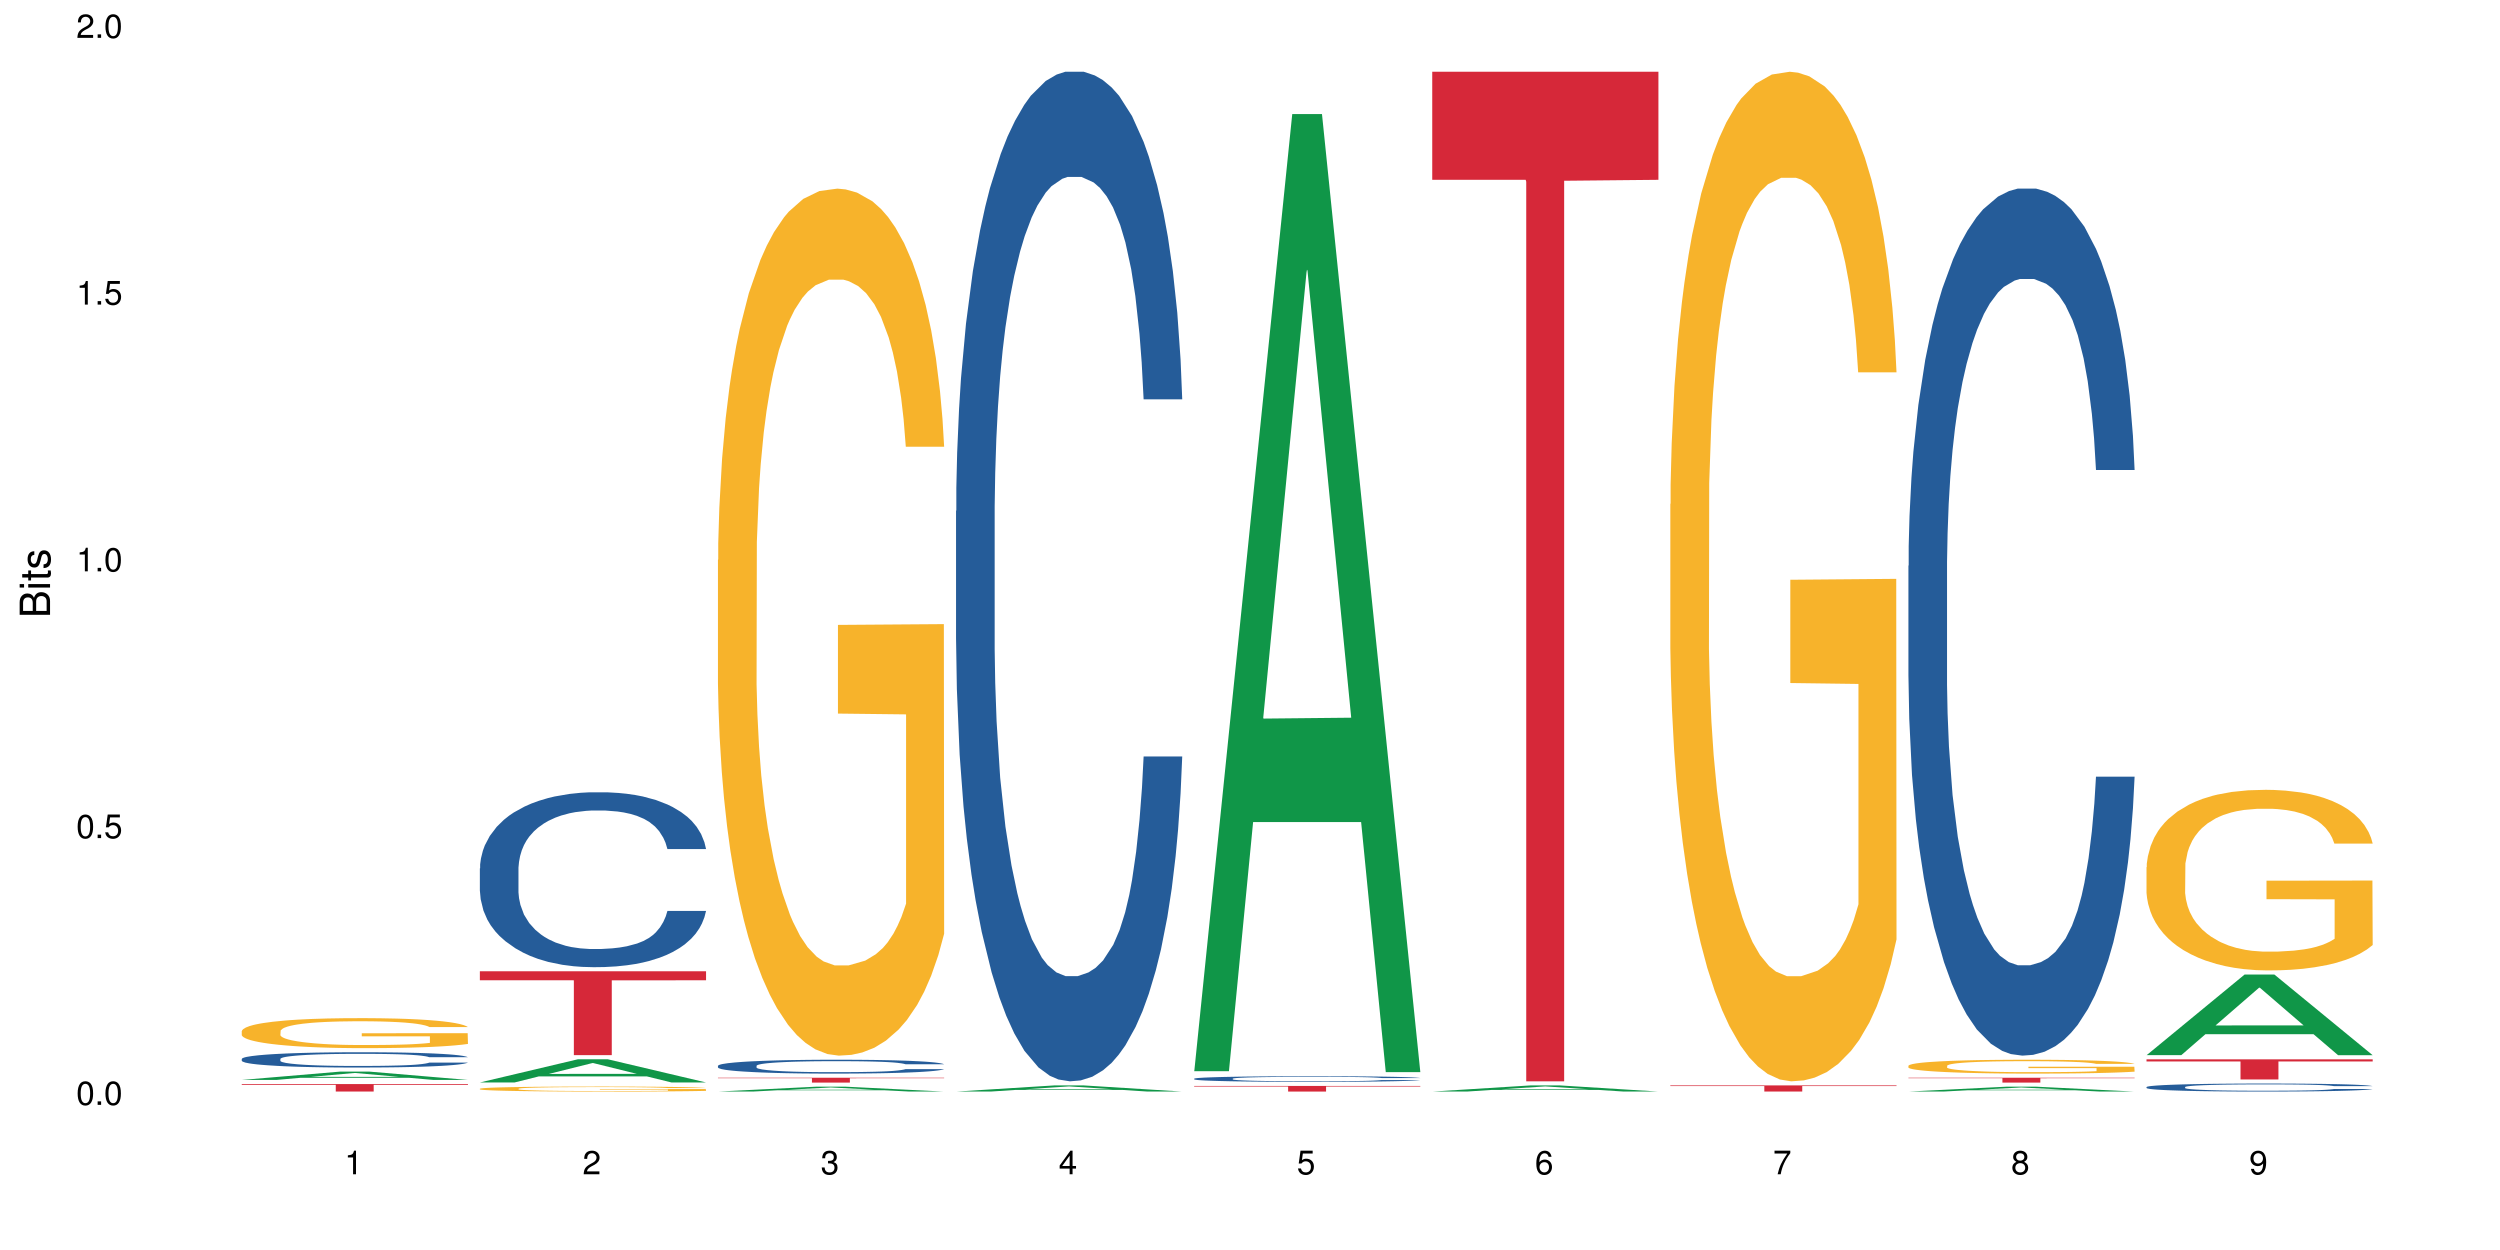 <?xml version="1.0" encoding="UTF-8"?>
<svg xmlns="http://www.w3.org/2000/svg" xmlns:xlink="http://www.w3.org/1999/xlink" width="720pt" height="360pt" viewBox="0 0 720 360" version="1.1">
<defs>
<g>
<symbol overflow="visible" id="glyph0-0">
<path style="stroke:none;" d=""/>
</symbol>
<symbol overflow="visible" id="glyph0-1">
<path style="stroke:none;" d="M 2.641 -6.797 C 2 -6.797 1.422 -6.531 1.078 -6.047 C 0.641 -5.453 0.406 -4.547 0.406 -3.297 C 0.406 -1 1.188 0.219 2.641 0.219 C 4.078 0.219 4.859 -1 4.859 -3.234 C 4.859 -4.562 4.656 -5.438 4.203 -6.047 C 3.844 -6.531 3.281 -6.797 2.641 -6.797 Z M 2.641 -6.047 C 3.547 -6.047 4 -5.125 4 -3.312 C 4 -1.375 3.562 -0.484 2.625 -0.484 C 1.734 -0.484 1.281 -1.422 1.281 -3.281 C 1.281 -5.141 1.734 -6.047 2.641 -6.047 Z M 2.641 -6.047 "/>
</symbol>
<symbol overflow="visible" id="glyph0-2">
<path style="stroke:none;" d="M 1.828 -1 L 0.828 -1 L 0.828 0 L 1.828 0 Z M 1.828 -1 "/>
</symbol>
<symbol overflow="visible" id="glyph0-3">
<path style="stroke:none;" d="M 4.562 -6.797 L 1.062 -6.797 L 0.547 -3.094 L 1.328 -3.094 C 1.719 -3.562 2.047 -3.734 2.578 -3.734 C 3.484 -3.734 4.062 -3.109 4.062 -2.094 C 4.062 -1.125 3.484 -0.531 2.578 -0.531 C 1.828 -0.531 1.375 -0.906 1.188 -1.672 L 0.328 -1.672 C 0.453 -1.109 0.547 -0.844 0.75 -0.594 C 1.125 -0.078 1.828 0.219 2.594 0.219 C 3.969 0.219 4.922 -0.781 4.922 -2.219 C 4.922 -3.562 4.031 -4.484 2.719 -4.484 C 2.25 -4.484 1.859 -4.359 1.469 -4.062 L 1.734 -5.969 L 4.562 -5.969 Z M 4.562 -6.797 "/>
</symbol>
<symbol overflow="visible" id="glyph0-4">
<path style="stroke:none;" d="M 2.484 -4.844 L 2.484 0 L 3.328 0 L 3.328 -6.797 L 2.766 -6.797 C 2.469 -5.75 2.281 -5.609 0.984 -5.453 L 0.984 -4.844 Z M 2.484 -4.844 "/>
</symbol>
<symbol overflow="visible" id="glyph0-5">
<path style="stroke:none;" d="M 4.859 -0.828 L 1.281 -0.828 C 1.359 -1.391 1.672 -1.75 2.5 -2.234 L 3.469 -2.75 C 4.406 -3.266 4.906 -3.969 4.906 -4.812 C 4.906 -5.375 4.672 -5.906 4.266 -6.266 C 3.859 -6.625 3.375 -6.797 2.719 -6.797 C 1.859 -6.797 1.219 -6.5 0.844 -5.922 C 0.609 -5.562 0.5 -5.125 0.484 -4.438 L 1.328 -4.438 C 1.359 -4.906 1.406 -5.188 1.531 -5.406 C 1.75 -5.812 2.188 -6.062 2.703 -6.062 C 3.469 -6.062 4.031 -5.516 4.031 -4.781 C 4.031 -4.25 3.719 -3.797 3.125 -3.438 L 2.234 -2.938 C 0.812 -2.141 0.406 -1.5 0.328 0 L 4.859 0 Z M 4.859 -0.828 "/>
</symbol>
<symbol overflow="visible" id="glyph0-6">
<path style="stroke:none;" d="M 2.125 -3.125 L 2.578 -3.125 C 3.516 -3.125 3.984 -2.703 3.984 -1.891 C 3.984 -1.031 3.469 -0.531 2.578 -0.531 C 1.656 -0.531 1.203 -0.984 1.156 -1.969 L 0.312 -1.969 C 0.344 -1.422 0.438 -1.078 0.609 -0.766 C 0.953 -0.109 1.625 0.219 2.547 0.219 C 3.953 0.219 4.859 -0.609 4.859 -1.906 C 4.859 -2.766 4.516 -3.25 3.703 -3.516 C 4.344 -3.766 4.656 -4.25 4.656 -4.938 C 4.656 -6.109 3.875 -6.797 2.578 -6.797 C 1.203 -6.797 0.484 -6.047 0.453 -4.609 L 1.297 -4.609 C 1.312 -5.016 1.344 -5.25 1.453 -5.453 C 1.641 -5.828 2.062 -6.062 2.594 -6.062 C 3.344 -6.062 3.797 -5.625 3.797 -4.906 C 3.797 -4.422 3.609 -4.141 3.25 -3.984 C 3.016 -3.891 2.719 -3.844 2.125 -3.844 Z M 2.125 -3.125 "/>
</symbol>
<symbol overflow="visible" id="glyph0-7">
<path style="stroke:none;" d="M 3.141 -1.625 L 3.141 0 L 3.984 0 L 3.984 -1.625 L 4.984 -1.625 L 4.984 -2.391 L 3.984 -2.391 L 3.984 -6.797 L 3.359 -6.797 L 0.266 -2.516 L 0.266 -1.625 Z M 3.141 -2.391 L 1 -2.391 L 3.141 -5.359 Z M 3.141 -2.391 "/>
</symbol>
<symbol overflow="visible" id="glyph0-8">
<path style="stroke:none;" d="M 4.781 -5.031 C 4.609 -6.141 3.891 -6.797 2.844 -6.797 C 2.094 -6.797 1.422 -6.438 1.031 -5.828 C 0.609 -5.172 0.406 -4.344 0.406 -3.094 C 0.406 -1.953 0.578 -1.234 0.984 -0.625 C 1.359 -0.078 1.953 0.219 2.703 0.219 C 3.984 0.219 4.922 -0.734 4.922 -2.078 C 4.922 -3.344 4.062 -4.234 2.844 -4.234 C 2.172 -4.234 1.641 -3.969 1.281 -3.469 C 1.281 -5.125 1.828 -6.047 2.797 -6.047 C 3.391 -6.047 3.797 -5.672 3.938 -5.031 Z M 2.734 -3.484 C 3.547 -3.484 4.062 -2.922 4.062 -2 C 4.062 -1.156 3.484 -0.531 2.703 -0.531 C 1.922 -0.531 1.328 -1.188 1.328 -2.047 C 1.328 -2.891 1.906 -3.484 2.734 -3.484 Z M 2.734 -3.484 "/>
</symbol>
<symbol overflow="visible" id="glyph0-9">
<path style="stroke:none;" d="M 4.984 -6.797 L 0.438 -6.797 L 0.438 -5.969 L 4.109 -5.969 C 2.5 -3.656 1.828 -2.234 1.328 0 L 2.219 0 C 2.594 -2.172 3.453 -4.047 4.984 -6.094 Z M 4.984 -6.797 "/>
</symbol>
<symbol overflow="visible" id="glyph0-10">
<path style="stroke:none;" d="M 3.75 -3.578 C 4.453 -4 4.688 -4.344 4.688 -4.984 C 4.688 -6.047 3.844 -6.797 2.641 -6.797 C 1.438 -6.797 0.594 -6.047 0.594 -4.984 C 0.594 -4.359 0.828 -4.016 1.516 -3.578 C 0.734 -3.203 0.359 -2.641 0.359 -1.891 C 0.359 -0.641 1.297 0.219 2.641 0.219 C 3.984 0.219 4.922 -0.641 4.922 -1.875 C 4.922 -2.641 4.531 -3.203 3.75 -3.578 Z M 2.641 -6.047 C 3.359 -6.047 3.812 -5.625 3.812 -4.969 C 3.812 -4.344 3.344 -3.922 2.641 -3.922 C 1.922 -3.922 1.453 -4.344 1.453 -4.984 C 1.453 -5.625 1.922 -6.047 2.641 -6.047 Z M 2.641 -3.203 C 3.484 -3.203 4.062 -2.672 4.062 -1.875 C 4.062 -1.062 3.484 -0.531 2.625 -0.531 C 1.797 -0.531 1.219 -1.078 1.219 -1.875 C 1.219 -2.672 1.797 -3.203 2.641 -3.203 Z M 2.641 -3.203 "/>
</symbol>
<symbol overflow="visible" id="glyph0-11">
<path style="stroke:none;" d="M 0.516 -1.547 C 0.672 -0.438 1.406 0.219 2.438 0.219 C 3.188 0.219 3.859 -0.141 4.266 -0.75 C 4.688 -1.406 4.891 -2.25 4.891 -3.484 C 4.891 -4.625 4.703 -5.359 4.312 -5.953 C 3.938 -6.5 3.344 -6.797 2.594 -6.797 C 1.297 -6.797 0.359 -5.844 0.359 -4.516 C 0.359 -3.25 1.234 -2.344 2.453 -2.344 C 3.094 -2.344 3.562 -2.578 4.016 -3.109 C 4 -1.453 3.469 -0.531 2.5 -0.531 C 1.906 -0.531 1.484 -0.906 1.359 -1.547 Z M 2.578 -6.062 C 3.375 -6.062 3.969 -5.406 3.969 -4.531 C 3.969 -3.688 3.375 -3.094 2.547 -3.094 C 1.734 -3.094 1.234 -3.672 1.234 -4.578 C 1.234 -5.438 1.797 -6.062 2.578 -6.062 Z M 2.578 -6.062 "/>
</symbol>
<symbol overflow="visible" id="glyph1-0">
<path style="stroke:none;" d=""/>
</symbol>
<symbol overflow="visible" id="glyph1-1">
<path style="stroke:none;" d="M 0 -0.953 L 0 -4.891 C 0 -5.719 -0.234 -6.344 -0.734 -6.797 C -1.188 -7.234 -1.812 -7.469 -2.5 -7.469 C -3.547 -7.469 -4.188 -7 -4.625 -5.875 C -4.984 -6.672 -5.641 -7.094 -6.531 -7.094 C -7.156 -7.094 -7.734 -6.859 -8.141 -6.391 C -8.562 -5.938 -8.75 -5.344 -8.75 -4.5 L -8.75 -0.953 Z M -4.984 -2.062 L -7.766 -2.062 L -7.766 -4.219 C -7.766 -4.844 -7.688 -5.203 -7.453 -5.5 C -7.219 -5.812 -6.859 -5.969 -6.375 -5.969 C -5.906 -5.969 -5.531 -5.812 -5.297 -5.5 C -5.062 -5.203 -4.984 -4.844 -4.984 -4.219 Z M -0.984 -2.062 L -4 -2.062 L -4 -4.781 C -4 -5.328 -3.859 -5.688 -3.578 -5.953 C -3.297 -6.219 -2.922 -6.359 -2.484 -6.359 C -2.062 -6.359 -1.688 -6.219 -1.406 -5.953 C -1.109 -5.688 -0.984 -5.328 -0.984 -4.781 Z M -0.984 -2.062 "/>
</symbol>
<symbol overflow="visible" id="glyph1-2">
<path style="stroke:none;" d="M -6.281 -1.797 L -6.281 -0.797 L 0 -0.797 L 0 -1.797 Z M -8.75 -1.797 L -8.75 -0.797 L -7.484 -0.797 L -7.484 -1.797 Z M -8.75 -1.797 "/>
</symbol>
<symbol overflow="visible" id="glyph1-3">
<path style="stroke:none;" d="M -6.281 -3.047 L -6.281 -2.016 L -8.016 -2.016 L -8.016 -1.016 L -6.281 -1.016 L -6.281 -0.172 L -5.469 -0.172 L -5.469 -1.016 L -0.719 -1.016 C -0.078 -1.016 0.281 -1.453 0.281 -2.234 C 0.281 -2.469 0.25 -2.719 0.188 -3.047 L -0.641 -3.047 C -0.609 -2.922 -0.594 -2.766 -0.594 -2.562 C -0.594 -2.141 -0.719 -2.016 -1.156 -2.016 L -5.469 -2.016 L -5.469 -3.047 Z M -6.281 -3.047 "/>
</symbol>
<symbol overflow="visible" id="glyph1-4">
<path style="stroke:none;" d="M -4.531 -5.25 C -5.766 -5.25 -6.469 -4.422 -6.469 -2.969 C -6.469 -1.516 -5.719 -0.562 -4.547 -0.562 C -3.562 -0.562 -3.094 -1.062 -2.734 -2.562 L -2.516 -3.484 C -2.344 -4.188 -2.094 -4.469 -1.625 -4.469 C -1.047 -4.469 -0.641 -3.875 -0.641 -3 C -0.641 -2.453 -0.797 -2 -1.062 -1.75 C -1.25 -1.594 -1.422 -1.531 -1.875 -1.469 L -1.875 -0.406 C -0.422 -0.453 0.281 -1.266 0.281 -2.922 C 0.281 -4.5 -0.5 -5.516 -1.719 -5.516 C -2.656 -5.516 -3.172 -4.984 -3.469 -3.734 L -3.703 -2.766 C -3.891 -1.953 -4.156 -1.609 -4.594 -1.609 C -5.172 -1.609 -5.547 -2.125 -5.547 -2.938 C -5.547 -3.75 -5.203 -4.172 -4.531 -4.203 Z M -4.531 -5.25 "/>
</symbol>
</g>
</defs>
<g id="surface79742">
<rect x="0" y="0" width="720" height="360" style="fill:rgb(100%,100%,100%);fill-opacity:1;stroke:none;"/>
<path style=" stroke:none;fill-rule:nonzero;fill:rgb(6.275%,58.824%,28.235%);fill-opacity:1;" d="M 69.629 311.02 L 69.699 311.016 L 97.887 308.629 L 106.445 308.629 L 134.773 311.023 L 124.82 311.023 L 117.719 310.398 L 86.609 310.398 L 79.652 311.02 L 69.629 311.02 L 89.602 310.141 L 114.867 310.137 L 102.27 309.02 L 102.129 309.02 L 101.992 309.023 L 89.535 310.137 L 89.602 310.141 Z M 69.629 311.02 "/>
<path style=" stroke:none;fill-rule:nonzero;fill:rgb(14.51%,36.078%,60%);fill-opacity:1;" d="M 69.629 304.965 L 69.707 304.961 L 69.707 304.863 L 69.945 304.711 L 70.504 304.516 L 71.059 304.383 L 72.488 304.148 L 74.477 303.918 L 76.539 303.742 L 78.051 303.637 L 79.402 303.555 L 82.5 303.406 L 84.484 303.332 L 86.629 303.262 L 89.25 303.195 L 91.156 303.152 L 95.449 303.09 L 98.625 303.062 L 101.09 303.047 L 106.41 303.047 L 109.59 303.066 L 111.891 303.086 L 114.434 303.117 L 116.578 303.152 L 120.312 303.242 L 123.648 303.355 L 125.16 303.418 L 127.543 303.543 L 129.371 303.664 L 130.641 303.77 L 132.07 303.918 L 133.34 304.098 L 134.293 304.305 L 134.773 304.477 L 123.648 304.477 L 123.094 304.316 L 122.457 304.191 L 121.266 304.027 L 120.074 303.91 L 118.406 303.793 L 116.898 303.715 L 114.832 303.641 L 113.004 303.594 L 111.098 303.555 L 109.27 303.531 L 105.773 303.508 L 101.723 303.508 L 100.215 303.516 L 97.117 303.547 L 95.449 303.574 L 93.066 303.633 L 91.395 303.684 L 89.41 303.766 L 88.059 303.832 L 86.391 303.938 L 85.199 304.031 L 83.848 304.164 L 83.055 304.266 L 82.34 304.375 L 81.703 304.508 L 81.227 304.648 L 80.91 304.801 L 80.75 304.945 L 80.75 305.566 L 80.91 305.711 L 81.309 305.883 L 82.34 306.125 L 83.848 306.34 L 85.598 306.508 L 87.266 306.629 L 88.219 306.688 L 89.488 306.75 L 91.477 306.832 L 94.336 306.91 L 96.004 306.941 L 98.547 306.977 L 101.168 306.992 L 104.664 306.992 L 107.762 306.977 L 109.828 306.957 L 111.973 306.922 L 114.91 306.855 L 116.738 306.789 L 118.328 306.715 L 119.52 306.637 L 120.312 306.574 L 121.504 306.449 L 122.457 306.312 L 123.172 306.172 L 123.648 306.035 L 134.773 306.035 L 134.293 306.195 L 133.578 306.352 L 132.863 306.469 L 131.754 306.609 L 130.48 306.734 L 128.656 306.875 L 127.145 306.969 L 125.16 307.066 L 123.332 307.145 L 121.348 307.211 L 118.406 307.293 L 116.5 307.332 L 114.434 307.371 L 111.973 307.402 L 108.875 307.43 L 105.535 307.445 L 102.438 307.449 L 99.102 307.441 L 96.641 307.426 L 93.383 307.391 L 89.332 307.316 L 86.391 307.242 L 84.086 307.164 L 82.102 307.086 L 79.879 306.977 L 77.016 306.797 L 75.27 306.66 L 74.078 306.551 L 72.727 306.391 L 71.773 306.25 L 70.66 306.027 L 69.867 305.742 L 69.629 305.52 Z M 69.629 304.965 "/>
<path style=" stroke:none;fill-rule:nonzero;fill:rgb(96.863%,70.196%,16.863%);fill-opacity:1;" d="M 69.629 296.93 L 69.707 296.922 L 69.707 296.762 L 70.027 296.406 L 70.82 295.918 L 71.855 295.516 L 72.965 295.199 L 73.68 295.035 L 74.871 294.797 L 75.906 294.625 L 78.527 294.27 L 81.863 293.938 L 83.691 293.793 L 85.758 293.66 L 88.695 293.512 L 90.047 293.453 L 94.176 293.328 L 98.863 293.25 L 104.027 293.227 L 106.41 293.234 L 109.668 293.266 L 114.117 293.352 L 116.66 293.43 L 118.645 293.512 L 120.711 293.613 L 123.254 293.77 L 125.637 293.961 L 127.543 294.148 L 129.449 294.387 L 131.039 294.641 L 132.387 294.914 L 133.578 295.246 L 134.293 295.523 L 134.773 295.801 L 123.73 295.801 L 123.094 295.523 L 122.379 295.309 L 121.188 295.051 L 119.996 294.859 L 118.805 294.711 L 116.578 294.504 L 114.672 294.379 L 112.289 294.27 L 109.984 294.195 L 107.363 294.148 L 105.773 294.133 L 101.566 294.133 L 97.75 294.188 L 95.527 294.254 L 93.938 294.316 L 91.715 294.434 L 90.363 294.527 L 89.57 294.59 L 87.188 294.836 L 85.598 295.059 L 84.723 295.207 L 83.609 295.445 L 82.816 295.656 L 81.941 295.973 L 81.465 296.211 L 80.832 296.746 L 80.75 298.168 L 80.988 298.469 L 81.465 298.789 L 82.102 299.074 L 83.055 299.375 L 84.008 299.605 L 85.676 299.91 L 87.105 300.117 L 88.219 300.25 L 90.363 300.465 L 91.238 300.535 L 93.305 300.676 L 95.449 300.789 L 98.07 300.883 L 100.055 300.93 L 103.234 300.969 L 107.285 300.969 L 112.051 300.922 L 115.07 300.859 L 117.137 300.797 L 118.484 300.742 L 120.152 300.652 L 121.348 300.574 L 122.457 300.488 L 123.809 300.355 L 123.809 298.469 L 104.188 298.461 L 104.188 297.574 L 134.691 297.566 L 134.773 300.652 L 133.102 300.867 L 131.039 301.07 L 129.051 301.23 L 126.984 301.363 L 124.047 301.516 L 121.664 301.609 L 118.008 301.719 L 114.672 301.789 L 111.176 301.836 L 108.078 301.859 L 104.426 301.871 L 101.168 301.852 L 97.672 301.805 L 94.891 301.742 L 92.352 301.664 L 89.809 301.562 L 86.629 301.395 L 84.562 301.262 L 82.418 301.094 L 80.273 300.898 L 78.367 300.684 L 77.098 300.52 L 75.824 300.328 L 74.477 300.094 L 73.203 299.824 L 72.25 299.582 L 71.379 299.305 L 70.742 299.043 L 70.105 298.688 L 69.789 298.402 L 69.629 298.16 Z M 69.629 296.93 "/>
<path style=" stroke:none;fill-rule:nonzero;fill:rgb(83.922%,15.686%,22.353%);fill-opacity:1;" d="M 69.629 312.203 L 134.773 312.203 L 134.773 312.434 L 107.621 312.438 L 107.621 314.371 L 96.699 314.371 L 96.699 312.438 L 96.543 312.434 L 69.629 312.434 Z M 69.629 312.203 "/>
<path style=" stroke:none;fill-rule:nonzero;fill:rgb(6.275%,58.824%,28.235%);fill-opacity:1;" d="M 138.199 311.742 L 138.27 311.738 L 166.457 305.066 L 175.016 305.066 L 203.344 311.75 L 193.391 311.75 L 186.293 310.004 L 155.18 310.004 L 148.223 311.742 L 138.199 311.742 L 158.176 309.285 L 183.438 309.277 L 170.84 306.16 L 170.703 306.152 L 170.562 306.172 L 158.105 309.277 L 158.176 309.285 Z M 138.199 311.742 "/>
<path style=" stroke:none;fill-rule:nonzero;fill:rgb(14.51%,36.078%,60%);fill-opacity:1;" d="M 138.199 250.102 L 138.281 250.059 L 138.281 248.953 L 138.52 247.203 L 139.074 244.992 L 139.629 243.473 L 141.059 240.758 L 143.047 238.133 L 145.113 236.109 L 146.621 234.91 L 147.973 233.992 L 151.07 232.289 L 153.055 231.414 L 155.199 230.629 L 157.82 229.848 L 159.73 229.387 L 164.02 228.652 L 167.195 228.328 L 169.66 228.191 L 174.98 228.191 L 178.16 228.375 L 180.465 228.605 L 183.004 228.973 L 185.148 229.387 L 188.883 230.398 L 192.219 231.688 L 193.73 232.426 L 196.113 233.852 L 197.941 235.234 L 199.211 236.43 L 200.641 238.133 L 201.914 240.207 L 202.867 242.555 L 203.344 244.531 L 192.219 244.531 L 191.664 242.691 L 191.027 241.266 L 189.836 239.379 L 188.645 238.043 L 186.977 236.707 L 185.469 235.832 L 183.402 234.957 L 181.574 234.406 L 179.668 233.992 L 177.84 233.715 L 174.348 233.438 L 170.293 233.438 L 168.785 233.531 L 165.688 233.898 L 164.02 234.223 L 161.637 234.867 L 159.969 235.465 L 157.98 236.387 L 156.629 237.168 L 154.961 238.363 L 153.77 239.422 L 152.422 240.941 L 151.625 242.094 L 150.91 243.383 L 150.273 244.902 L 149.797 246.512 L 149.48 248.215 L 149.32 249.875 L 149.32 257.008 L 149.48 258.664 L 149.879 260.598 L 150.91 263.406 L 152.422 265.848 L 154.168 267.781 L 155.836 269.16 L 156.789 269.805 L 158.059 270.543 L 160.047 271.465 L 162.906 272.383 L 164.574 272.754 L 167.117 273.121 L 169.738 273.305 L 173.234 273.305 L 176.332 273.121 L 178.398 272.891 L 180.543 272.523 L 183.48 271.738 L 185.309 271.004 L 186.898 270.129 L 188.09 269.254 L 188.883 268.516 L 190.074 267.09 L 191.027 265.523 L 191.742 263.914 L 192.219 262.348 L 203.344 262.348 L 202.867 264.191 L 202.152 265.984 L 201.438 267.32 L 200.324 268.934 L 199.051 270.359 L 197.227 271.969 L 195.715 273.027 L 193.73 274.18 L 191.902 275.055 L 189.918 275.836 L 186.977 276.758 L 185.07 277.219 L 183.004 277.633 L 180.543 278 L 177.445 278.324 L 174.109 278.508 L 171.008 278.555 L 167.672 278.461 L 165.211 278.277 L 161.953 277.863 L 157.902 277.035 L 154.961 276.16 L 152.66 275.285 L 150.672 274.363 L 148.449 273.121 L 145.59 271.094 L 143.84 269.531 L 142.648 268.242 L 141.297 266.445 L 140.344 264.836 L 139.234 262.258 L 138.438 258.988 L 138.199 256.457 Z M 138.199 250.102 "/>
<path style=" stroke:none;fill-rule:nonzero;fill:rgb(96.863%,70.196%,16.863%);fill-opacity:1;" d="M 138.199 313.547 L 138.281 313.547 L 138.281 313.52 L 138.598 313.461 L 139.391 313.379 L 140.426 313.312 L 141.535 313.258 L 142.25 313.23 L 143.441 313.191 L 144.477 313.164 L 147.098 313.102 L 150.434 313.047 L 152.262 313.023 L 154.328 313 L 157.266 312.977 L 158.617 312.969 L 162.746 312.945 L 167.434 312.934 L 172.598 312.93 L 174.98 312.93 L 178.238 312.938 L 182.688 312.949 L 185.23 312.965 L 187.215 312.977 L 189.281 312.992 L 191.824 313.02 L 194.207 313.051 L 196.113 313.082 L 198.02 313.121 L 199.609 313.164 L 200.957 313.211 L 202.152 313.266 L 202.867 313.312 L 203.344 313.359 L 192.301 313.359 L 191.664 313.312 L 190.949 313.277 L 189.758 313.234 L 188.566 313.203 L 187.375 313.176 L 185.148 313.145 L 183.242 313.121 L 180.859 313.102 L 178.555 313.09 L 175.934 313.082 L 170.137 313.082 L 166.324 313.09 L 164.098 313.102 L 162.508 313.109 L 160.285 313.129 L 158.934 313.148 L 158.141 313.156 L 155.758 313.199 L 154.168 313.234 L 153.293 313.262 L 152.184 313.301 L 151.387 313.336 L 150.512 313.387 L 150.035 313.426 L 149.402 313.516 L 149.32 313.754 L 149.559 313.805 L 150.035 313.855 L 150.672 313.906 L 151.625 313.953 L 152.578 313.992 L 154.246 314.043 L 155.676 314.078 L 156.789 314.102 L 158.934 314.137 L 159.809 314.148 L 161.875 314.172 L 164.02 314.191 L 166.641 314.207 L 168.625 314.215 L 171.805 314.219 L 175.855 314.219 L 180.621 314.211 L 183.641 314.203 L 185.707 314.191 L 187.059 314.184 L 188.727 314.168 L 189.918 314.156 L 191.027 314.141 L 192.379 314.117 L 192.379 313.805 L 172.758 313.801 L 172.758 313.656 L 203.262 313.652 L 203.344 314.168 L 201.676 314.203 L 199.609 314.238 L 197.621 314.266 L 195.559 314.285 L 192.617 314.312 L 190.234 314.328 L 186.578 314.344 L 183.242 314.359 L 179.746 314.367 L 176.648 314.371 L 172.996 314.371 L 169.738 314.367 L 166.242 314.359 L 163.461 314.348 L 160.922 314.336 L 158.379 314.32 L 155.199 314.293 L 153.137 314.27 L 150.988 314.242 L 148.844 314.207 L 146.938 314.172 L 145.668 314.145 L 144.398 314.113 L 143.047 314.074 L 141.773 314.031 L 140.82 313.988 L 139.949 313.941 L 139.312 313.898 L 138.676 313.84 L 138.359 313.793 L 138.199 313.754 Z M 138.199 313.547 "/>
<path style=" stroke:none;fill-rule:nonzero;fill:rgb(83.922%,15.686%,22.353%);fill-opacity:1;" d="M 138.199 279.734 L 203.344 279.734 L 203.344 282.32 L 176.191 282.34 L 176.191 303.887 L 165.27 303.887 L 165.27 282.363 L 165.113 282.32 L 138.199 282.32 Z M 138.199 279.734 "/>
<path style=" stroke:none;fill-rule:nonzero;fill:rgb(6.275%,58.824%,28.235%);fill-opacity:1;" d="M 206.77 314.371 L 206.84 314.367 L 235.027 312.965 L 243.586 312.965 L 271.914 314.371 L 261.961 314.371 L 254.863 314.004 L 223.754 314.004 L 216.793 314.371 L 206.77 314.371 L 226.746 313.852 L 252.008 313.852 L 239.41 313.195 L 239.273 313.191 L 239.133 313.195 L 226.676 313.852 L 226.746 313.852 Z M 206.77 314.371 "/>
<path style=" stroke:none;fill-rule:nonzero;fill:rgb(14.51%,36.078%,60%);fill-opacity:1;" d="M 206.77 306.941 L 206.852 306.938 L 206.852 306.852 L 207.09 306.711 L 207.645 306.535 L 208.199 306.418 L 209.629 306.199 L 211.617 305.992 L 213.684 305.832 L 215.191 305.738 L 216.543 305.664 L 219.641 305.531 L 221.625 305.461 L 223.77 305.398 L 226.395 305.336 L 228.301 305.301 L 232.59 305.242 L 235.766 305.215 L 238.23 305.203 L 243.551 305.203 L 246.73 305.219 L 249.035 305.238 L 251.574 305.266 L 253.723 305.301 L 257.453 305.379 L 260.793 305.48 L 262.301 305.539 L 264.684 305.652 L 266.512 305.762 L 267.781 305.859 L 269.211 305.992 L 270.484 306.156 L 271.438 306.344 L 271.914 306.5 L 260.793 306.5 L 260.234 306.355 L 259.598 306.242 L 258.406 306.09 L 257.215 305.984 L 255.547 305.879 L 254.039 305.812 L 251.973 305.742 L 250.145 305.699 L 248.238 305.664 L 246.414 305.645 L 242.918 305.621 L 238.863 305.621 L 237.355 305.629 L 234.258 305.656 L 232.59 305.684 L 230.207 305.734 L 228.539 305.781 L 226.551 305.855 L 225.203 305.918 L 223.531 306.012 L 222.34 306.094 L 220.992 306.215 L 220.195 306.309 L 219.48 306.41 L 218.848 306.531 L 218.371 306.656 L 218.051 306.793 L 217.891 306.926 L 217.891 307.488 L 218.051 307.621 L 218.449 307.773 L 219.48 307.996 L 220.992 308.191 L 222.738 308.344 L 224.406 308.453 L 225.359 308.504 L 226.633 308.562 L 228.617 308.637 L 231.477 308.707 L 233.145 308.738 L 235.688 308.766 L 238.309 308.781 L 241.805 308.781 L 244.902 308.766 L 246.969 308.75 L 249.113 308.719 L 252.051 308.656 L 253.879 308.598 L 255.469 308.531 L 256.66 308.461 L 257.453 308.402 L 258.645 308.289 L 259.598 308.164 L 260.312 308.039 L 260.793 307.914 L 271.914 307.914 L 271.438 308.059 L 270.723 308.203 L 270.008 308.309 L 268.895 308.434 L 267.621 308.547 L 265.797 308.676 L 264.285 308.762 L 262.301 308.852 L 260.473 308.922 L 258.488 308.984 L 255.547 309.055 L 253.641 309.094 L 251.574 309.125 L 249.113 309.152 L 246.016 309.18 L 242.68 309.195 L 239.582 309.199 L 236.242 309.191 L 233.781 309.176 L 230.523 309.145 L 226.473 309.078 L 223.531 309.008 L 221.23 308.938 L 219.242 308.867 L 217.02 308.766 L 214.16 308.605 L 212.41 308.484 L 211.219 308.379 L 209.867 308.238 L 208.914 308.109 L 207.805 307.906 L 207.008 307.648 L 206.77 307.445 Z M 206.77 306.941 "/>
<path style=" stroke:none;fill-rule:nonzero;fill:rgb(96.863%,70.196%,16.863%);fill-opacity:1;" d="M 206.77 161.273 L 206.852 161.047 L 206.852 156.484 L 207.168 146.223 L 207.961 132.086 L 208.996 120.457 L 210.105 111.336 L 210.82 106.547 L 212.016 99.703 L 213.047 94.688 L 215.668 84.426 L 219.004 74.848 L 220.832 70.746 L 222.898 66.867 L 225.836 62.535 L 227.188 60.938 L 231.316 57.289 L 236.004 55.012 L 241.168 54.324 L 243.551 54.555 L 246.809 55.465 L 251.258 57.973 L 253.801 60.254 L 255.785 62.535 L 257.852 65.5 L 260.395 70.059 L 262.777 75.531 L 264.684 81.008 L 266.59 87.848 L 268.18 95.145 L 269.531 103.125 L 270.723 112.703 L 271.438 120.684 L 271.914 128.664 L 260.871 128.664 L 260.234 120.684 L 259.52 114.527 L 258.328 107.004 L 257.137 101.527 L 255.945 97.195 L 253.723 91.266 L 251.812 87.617 L 249.43 84.426 L 247.129 82.375 L 244.504 81.008 L 242.918 80.551 L 238.707 80.551 L 234.895 82.145 L 232.668 83.969 L 231.078 85.793 L 228.855 89.215 L 227.504 91.953 L 226.711 93.777 L 224.328 100.844 L 222.738 107.23 L 221.863 111.562 L 220.754 118.402 L 219.957 124.562 L 219.086 133.684 L 218.609 140.523 L 217.973 156.031 L 217.891 197.078 L 218.133 205.742 L 218.609 215.09 L 219.242 223.301 L 220.195 231.965 L 221.148 238.578 L 222.816 247.473 L 224.246 253.402 L 225.359 257.277 L 227.504 263.434 L 228.379 265.488 L 230.445 269.59 L 232.59 272.785 L 235.211 275.52 L 237.195 276.891 L 240.375 278.027 L 244.426 278.027 L 249.191 276.66 L 252.211 274.836 L 254.277 273.012 L 255.629 271.414 L 257.297 268.906 L 258.488 266.629 L 259.598 264.117 L 260.949 260.242 L 260.949 205.742 L 241.328 205.512 L 241.328 179.973 L 271.832 179.746 L 271.914 268.906 L 270.246 275.066 L 268.18 280.992 L 266.191 285.555 L 264.129 289.43 L 261.188 293.762 L 258.805 296.5 L 255.152 299.691 L 251.812 301.746 L 248.32 303.113 L 245.219 303.797 L 241.566 304.023 L 238.309 303.57 L 234.812 302.199 L 232.031 300.375 L 229.492 298.098 L 226.949 295.133 L 223.77 290.344 L 221.707 286.465 L 219.562 281.676 L 217.414 275.977 L 215.508 269.82 L 214.238 265.031 L 212.969 259.559 L 211.617 252.719 L 210.344 244.965 L 209.391 237.895 L 208.52 229.914 L 207.883 222.387 L 207.246 212.125 L 206.93 203.918 L 206.77 196.848 Z M 206.77 161.273 "/>
<path style=" stroke:none;fill-rule:nonzero;fill:rgb(83.922%,15.686%,22.353%);fill-opacity:1;" d="M 206.77 310.379 L 271.914 310.379 L 271.914 310.527 L 244.766 310.531 L 244.766 311.785 L 233.84 311.785 L 233.84 310.531 L 233.684 310.527 L 206.77 310.527 Z M 206.77 310.379 "/>
<path style=" stroke:none;fill-rule:nonzero;fill:rgb(6.275%,58.824%,28.235%);fill-opacity:1;" d="M 275.34 314.367 L 275.41 314.367 L 303.598 312.602 L 312.156 312.602 L 340.484 314.371 L 330.531 314.371 L 323.434 313.91 L 292.324 313.91 L 285.363 314.367 L 275.34 314.367 L 295.316 313.719 L 320.578 313.715 L 307.98 312.891 L 307.844 312.891 L 307.703 312.895 L 295.246 313.715 L 295.316 313.719 Z M 275.34 314.367 "/>
<path style=" stroke:none;fill-rule:nonzero;fill:rgb(14.51%,36.078%,60%);fill-opacity:1;" d="M 275.34 147.172 L 275.422 146.906 L 275.422 140.527 L 275.66 130.43 L 276.215 117.672 L 276.77 108.902 L 278.203 93.219 L 280.188 78.07 L 282.254 66.375 L 283.762 59.465 L 285.113 54.152 L 288.211 44.316 L 290.195 39.266 L 292.344 34.75 L 294.965 30.23 L 296.871 27.574 L 301.16 23.32 L 304.336 21.461 L 306.801 20.664 L 312.121 20.664 L 315.301 21.727 L 317.605 23.055 L 320.148 25.18 L 322.293 27.574 L 326.023 33.422 L 329.363 40.863 L 330.871 45.113 L 333.254 53.352 L 335.082 61.328 L 336.352 68.238 L 337.781 78.07 L 339.055 90.031 L 340.008 103.586 L 340.484 115.012 L 329.363 115.012 L 328.805 104.383 L 328.172 96.145 L 326.977 85.246 L 325.785 77.539 L 324.117 69.832 L 322.609 64.781 L 320.543 59.73 L 318.715 56.543 L 316.809 54.152 L 314.984 52.555 L 311.488 50.961 L 307.438 50.961 L 305.926 51.492 L 302.828 53.621 L 301.16 55.48 L 298.777 59.199 L 297.109 62.656 L 295.121 67.973 L 293.773 72.488 L 292.105 79.398 L 290.91 85.512 L 289.562 94.281 L 288.766 100.926 L 288.051 108.367 L 287.418 117.141 L 286.941 126.441 L 286.621 136.277 L 286.465 145.844 L 286.465 187.039 L 286.621 196.605 L 287.02 207.77 L 288.051 223.98 L 289.562 238.066 L 291.309 249.23 L 292.977 257.203 L 293.93 260.926 L 295.203 265.176 L 297.188 270.492 L 300.047 275.809 L 301.715 277.934 L 304.258 280.059 L 306.879 281.125 L 310.375 281.125 L 313.473 280.059 L 315.539 278.73 L 317.684 276.605 L 320.625 272.086 L 322.449 267.836 L 324.039 262.785 L 325.23 257.734 L 326.023 253.484 L 327.219 245.242 L 328.172 236.207 L 328.887 226.906 L 329.363 217.867 L 340.484 217.867 L 340.008 228.5 L 339.293 238.863 L 338.578 246.574 L 337.465 255.875 L 336.195 264.113 L 334.367 273.414 L 332.855 279.527 L 330.871 286.172 L 329.043 291.223 L 327.059 295.742 L 324.117 301.055 L 322.211 303.715 L 320.148 306.105 L 317.684 308.234 L 314.586 310.094 L 311.25 311.156 L 308.152 311.422 L 304.812 310.891 L 302.352 309.828 L 299.094 307.434 L 295.043 302.652 L 292.105 297.602 L 289.801 292.551 L 287.812 287.234 L 285.59 280.059 L 282.73 268.367 L 280.98 259.328 L 279.789 251.887 L 278.441 241.523 L 277.488 232.219 L 276.375 217.336 L 275.578 198.469 L 275.34 183.848 Z M 275.34 147.172 "/>
<path style=" stroke:none;fill-rule:nonzero;fill:rgb(6.275%,58.824%,28.235%);fill-opacity:1;" d="M 343.914 308.512 L 343.98 308.254 L 372.168 32.852 L 380.73 32.852 L 409.055 308.773 L 399.102 308.773 L 392.004 236.75 L 360.895 236.75 L 353.934 308.512 L 343.914 308.512 L 363.887 206.953 L 389.148 206.695 L 376.555 77.934 L 376.414 77.672 L 376.273 78.449 L 363.816 206.695 L 363.887 206.953 Z M 343.914 308.512 "/>
<path style=" stroke:none;fill-rule:nonzero;fill:rgb(14.51%,36.078%,60%);fill-opacity:1;" d="M 343.914 310.656 L 343.992 310.656 L 343.992 310.621 L 344.23 310.562 L 344.785 310.492 L 345.344 310.445 L 346.773 310.355 L 348.758 310.273 L 350.824 310.207 L 352.332 310.168 L 353.684 310.141 L 356.781 310.086 L 358.77 310.055 L 360.914 310.031 L 363.535 310.004 L 365.441 309.992 L 369.73 309.969 L 372.91 309.957 L 375.371 309.953 L 380.695 309.953 L 383.871 309.957 L 386.176 309.965 L 388.719 309.977 L 390.863 309.992 L 394.598 310.023 L 397.934 310.066 L 399.441 310.09 L 401.824 310.133 L 403.652 310.18 L 404.922 310.219 L 406.352 310.273 L 407.625 310.34 L 408.578 310.414 L 409.055 310.477 L 397.934 310.477 L 397.375 310.418 L 396.742 310.371 L 395.551 310.312 L 394.359 310.27 L 392.688 310.227 L 391.18 310.199 L 389.113 310.168 L 387.289 310.152 L 385.379 310.141 L 383.555 310.129 L 380.059 310.121 L 376.008 310.121 L 374.496 310.125 L 371.398 310.137 L 369.73 310.145 L 367.348 310.168 L 365.68 310.188 L 363.691 310.215 L 362.344 310.242 L 360.676 310.281 L 359.484 310.312 L 358.133 310.363 L 357.336 310.398 L 356.621 310.441 L 355.988 310.488 L 355.512 310.543 L 355.191 310.598 L 355.035 310.648 L 355.035 310.879 L 355.191 310.934 L 355.59 310.996 L 356.621 311.086 L 358.133 311.164 L 359.879 311.227 L 361.547 311.27 L 362.5 311.289 L 363.773 311.312 L 365.758 311.344 L 368.617 311.375 L 370.285 311.387 L 372.828 311.398 L 375.449 311.402 L 378.945 311.402 L 382.043 311.398 L 384.109 311.391 L 386.254 311.379 L 389.195 311.352 L 391.02 311.328 L 392.609 311.301 L 393.801 311.273 L 394.598 311.25 L 395.789 311.203 L 396.742 311.152 L 397.457 311.102 L 397.934 311.051 L 409.055 311.051 L 408.578 311.109 L 407.863 311.168 L 407.148 311.211 L 406.035 311.262 L 404.766 311.309 L 402.938 311.359 L 401.43 311.395 L 399.441 311.43 L 397.613 311.461 L 395.629 311.484 L 392.688 311.516 L 390.781 311.527 L 388.719 311.543 L 386.254 311.555 L 383.156 311.562 L 379.82 311.57 L 373.387 311.57 L 370.922 311.562 L 367.664 311.551 L 363.613 311.523 L 360.676 311.496 L 358.371 311.465 L 356.383 311.438 L 354.16 311.398 L 351.301 311.332 L 349.551 311.281 L 348.359 311.238 L 347.012 311.184 L 346.059 311.129 L 344.945 311.047 L 344.152 310.941 L 343.914 310.859 Z M 343.914 310.656 "/>
<path style=" stroke:none;fill-rule:nonzero;fill:rgb(83.922%,15.686%,22.353%);fill-opacity:1;" d="M 343.914 312.75 L 409.055 312.75 L 409.055 312.926 L 381.906 312.926 L 381.906 314.371 L 370.98 314.371 L 370.98 312.926 L 343.914 312.926 Z M 343.914 312.75 "/>
<path style=" stroke:none;fill-rule:nonzero;fill:rgb(6.275%,58.824%,28.235%);fill-opacity:1;" d="M 412.484 314.367 L 412.551 314.367 L 440.738 312.602 L 449.301 312.602 L 477.625 314.371 L 467.672 314.371 L 460.574 313.91 L 429.465 313.91 L 422.504 314.367 L 412.484 314.367 L 432.457 313.719 L 457.719 313.715 L 445.125 312.891 L 444.984 312.891 L 444.844 312.895 L 432.387 313.715 L 432.457 313.719 Z M 412.484 314.367 "/>
<path style=" stroke:none;fill-rule:nonzero;fill:rgb(83.922%,15.686%,22.353%);fill-opacity:1;" d="M 412.484 20.664 L 477.625 20.664 L 477.625 51.785 L 450.477 52.059 L 450.477 311.422 L 439.555 311.422 L 439.555 52.332 L 439.395 51.785 L 412.484 51.785 Z M 412.484 20.664 "/>
<path style=" stroke:none;fill-rule:nonzero;fill:rgb(96.863%,70.196%,16.863%);fill-opacity:1;" d="M 481.055 145.199 L 481.133 144.934 L 481.133 139.621 L 481.449 127.672 L 482.246 111.211 L 483.277 97.668 L 484.391 87.047 L 485.105 81.469 L 486.297 73.504 L 487.328 67.664 L 489.949 55.715 L 493.289 44.562 L 495.113 39.781 L 497.18 35.266 L 500.121 30.223 L 501.469 28.363 L 505.602 24.113 L 510.289 21.461 L 515.453 20.664 L 517.836 20.93 L 521.094 21.992 L 525.539 24.91 L 528.082 27.566 L 530.07 30.223 L 532.133 33.676 L 534.676 38.984 L 537.059 45.359 L 538.965 51.73 L 540.875 59.695 L 542.461 68.195 L 543.812 77.488 L 545.004 88.641 L 545.719 97.934 L 546.195 107.227 L 535.152 107.227 L 534.52 97.934 L 533.805 90.766 L 532.609 82 L 531.418 75.629 L 530.227 70.582 L 528.004 63.68 L 526.098 59.43 L 523.715 55.715 L 521.41 53.324 L 518.789 51.73 L 517.199 51.199 L 512.988 51.199 L 509.176 53.059 L 506.953 55.184 L 505.363 57.305 L 503.137 61.289 L 501.789 64.477 L 500.992 66.602 L 498.609 74.832 L 497.02 82.266 L 496.148 87.312 L 495.035 95.277 L 494.242 102.445 L 493.367 113.07 L 492.891 121.035 L 492.254 139.09 L 492.176 186.887 L 492.414 196.977 L 492.891 207.863 L 493.527 217.422 L 494.48 227.512 L 495.434 235.215 L 497.102 245.57 L 498.531 252.473 L 499.645 256.988 L 501.789 264.156 L 502.66 266.547 L 504.727 271.328 L 506.871 275.043 L 509.492 278.23 L 511.48 279.824 L 514.656 281.152 L 518.707 281.152 L 523.477 279.559 L 526.492 277.434 L 528.559 275.309 L 529.91 273.449 L 531.578 270.531 L 532.77 267.875 L 533.883 264.953 L 535.234 260.438 L 535.234 196.977 L 515.609 196.711 L 515.609 166.973 L 546.117 166.707 L 546.195 270.531 L 544.527 277.699 L 542.461 284.602 L 540.477 289.914 L 538.41 294.426 L 535.473 299.473 L 533.086 302.66 L 529.434 306.375 L 526.098 308.766 L 522.602 310.359 L 519.504 311.156 L 515.848 311.422 L 512.594 310.891 L 509.098 309.297 L 506.316 307.172 L 503.773 304.52 L 501.23 301.066 L 498.055 295.488 L 495.988 290.977 L 493.844 285.398 L 491.699 278.762 L 489.793 271.594 L 488.52 266.016 L 487.25 259.645 L 485.898 251.676 L 484.629 242.648 L 483.676 234.418 L 482.801 225.125 L 482.164 216.359 L 481.531 204.41 L 481.211 194.852 L 481.055 186.621 Z M 481.055 145.199 "/>
<path style=" stroke:none;fill-rule:nonzero;fill:rgb(83.922%,15.686%,22.353%);fill-opacity:1;" d="M 481.055 312.602 L 546.195 312.602 L 546.195 312.789 L 519.047 312.793 L 519.047 314.371 L 508.125 314.371 L 508.125 312.793 L 507.965 312.789 L 481.055 312.789 Z M 481.055 312.602 "/>
<path style=" stroke:none;fill-rule:nonzero;fill:rgb(6.275%,58.824%,28.235%);fill-opacity:1;" d="M 549.625 314.371 L 549.695 314.367 L 577.879 312.965 L 586.441 312.965 L 614.766 314.371 L 604.812 314.371 L 597.715 314.004 L 566.605 314.004 L 559.645 314.371 L 549.625 314.371 L 569.598 313.852 L 594.863 313.852 L 582.266 313.195 L 582.125 313.191 L 581.988 313.195 L 569.527 313.852 L 569.598 313.852 Z M 549.625 314.371 "/>
<path style=" stroke:none;fill-rule:nonzero;fill:rgb(14.51%,36.078%,60%);fill-opacity:1;" d="M 549.625 162.969 L 549.703 162.742 L 549.703 157.266 L 549.941 148.59 L 550.496 137.637 L 551.055 130.102 L 552.484 116.637 L 554.469 103.625 L 556.535 93.582 L 558.047 87.648 L 559.395 83.086 L 562.492 74.641 L 564.48 70.305 L 566.625 66.422 L 569.246 62.543 L 571.152 60.262 L 575.441 56.609 L 578.621 55.012 L 581.082 54.324 L 586.406 54.324 L 589.582 55.238 L 591.887 56.379 L 594.43 58.207 L 596.574 60.262 L 600.309 65.281 L 603.645 71.672 L 605.152 75.324 L 607.539 82.398 L 609.363 89.246 L 610.637 95.18 L 612.066 103.625 L 613.336 113.898 L 614.289 125.539 L 614.766 135.352 L 603.645 135.352 L 603.09 126.223 L 602.453 119.148 L 601.262 109.789 L 600.07 103.172 L 598.402 96.551 L 596.891 92.215 L 594.828 87.879 L 593 85.141 L 591.094 83.086 L 589.266 81.715 L 585.77 80.344 L 581.719 80.344 L 580.211 80.801 L 577.109 82.629 L 575.441 84.227 L 573.059 87.422 L 571.391 90.387 L 569.406 94.953 L 568.055 98.832 L 566.387 104.77 L 565.195 110.016 L 563.844 117.551 L 563.051 123.254 L 562.336 129.645 L 561.699 137.18 L 561.223 145.168 L 560.906 153.613 L 560.746 161.828 L 560.746 197.207 L 560.906 205.422 L 561.301 215.012 L 562.336 228.934 L 563.844 241.031 L 565.594 250.617 L 567.262 257.465 L 568.215 260.66 L 569.484 264.312 L 571.469 268.875 L 574.332 273.441 L 576 275.266 L 578.539 277.094 L 581.164 278.004 L 584.656 278.004 L 587.758 277.094 L 589.82 275.949 L 591.965 274.125 L 594.906 270.246 L 596.734 266.594 L 598.32 262.258 L 599.512 257.918 L 600.309 254.27 L 601.5 247.191 L 602.453 239.434 L 603.168 231.445 L 603.645 223.684 L 614.766 223.684 L 614.289 232.812 L 613.574 241.715 L 612.859 248.332 L 611.746 256.32 L 610.477 263.398 L 608.648 271.387 L 607.141 276.637 L 605.152 282.344 L 603.328 286.68 L 601.34 290.559 L 598.402 295.125 L 596.496 297.406 L 594.43 299.461 L 591.965 301.285 L 588.867 302.883 L 585.531 303.797 L 582.434 304.023 L 579.098 303.57 L 576.633 302.656 L 573.379 300.602 L 569.324 296.492 L 566.387 292.156 L 564.082 287.82 L 562.098 283.254 L 559.871 277.094 L 557.012 267.051 L 555.266 259.289 L 554.074 252.898 L 552.723 243.996 L 551.77 236.008 L 550.656 223.227 L 549.863 207.02 L 549.625 194.469 Z M 549.625 162.969 "/>
<path style=" stroke:none;fill-rule:nonzero;fill:rgb(96.863%,70.196%,16.863%);fill-opacity:1;" d="M 549.625 306.914 L 549.703 306.91 L 549.703 306.84 L 550.02 306.676 L 550.816 306.449 L 551.848 306.262 L 552.961 306.117 L 553.676 306.039 L 554.867 305.93 L 555.898 305.852 L 558.523 305.688 L 561.859 305.531 L 563.684 305.469 L 565.75 305.406 L 568.691 305.336 L 570.039 305.309 L 574.172 305.254 L 578.859 305.215 L 584.023 305.203 L 586.406 305.207 L 589.664 305.223 L 594.113 305.262 L 596.652 305.301 L 598.641 305.336 L 600.707 305.383 L 603.246 305.457 L 605.629 305.543 L 607.539 305.633 L 609.445 305.742 L 611.031 305.859 L 612.383 305.984 L 613.574 306.137 L 614.289 306.266 L 614.766 306.395 L 603.723 306.395 L 603.09 306.266 L 602.375 306.168 L 601.184 306.047 L 599.988 305.961 L 598.797 305.891 L 596.574 305.797 L 594.668 305.738 L 592.285 305.688 L 589.98 305.652 L 587.359 305.633 L 585.77 305.625 L 581.559 305.625 L 577.746 305.648 L 575.523 305.68 L 573.934 305.707 L 571.707 305.762 L 570.359 305.805 L 569.562 305.836 L 567.18 305.949 L 565.594 306.051 L 564.719 306.121 L 563.605 306.23 L 562.812 306.328 L 561.938 306.473 L 561.461 306.582 L 560.824 306.832 L 560.746 307.488 L 560.984 307.625 L 561.461 307.777 L 562.098 307.906 L 563.051 308.047 L 564.004 308.152 L 565.672 308.293 L 567.102 308.387 L 568.215 308.449 L 570.359 308.547 L 571.23 308.582 L 573.297 308.648 L 575.441 308.699 L 578.062 308.742 L 580.051 308.766 L 583.227 308.781 L 587.281 308.781 L 592.047 308.762 L 595.066 308.73 L 597.129 308.703 L 598.48 308.676 L 600.148 308.637 L 601.34 308.602 L 602.453 308.559 L 603.805 308.496 L 603.805 307.625 L 584.18 307.621 L 584.18 307.215 L 614.688 307.211 L 614.766 308.637 L 613.098 308.734 L 611.031 308.828 L 609.047 308.902 L 606.98 308.965 L 604.043 309.035 L 601.66 309.078 L 598.004 309.129 L 594.668 309.16 L 591.172 309.184 L 588.074 309.195 L 584.418 309.199 L 581.164 309.191 L 577.668 309.168 L 574.887 309.141 L 572.344 309.102 L 569.801 309.055 L 566.625 308.98 L 564.559 308.918 L 562.414 308.84 L 560.27 308.75 L 558.363 308.652 L 557.09 308.574 L 555.82 308.488 L 554.469 308.379 L 553.199 308.254 L 552.246 308.141 L 551.371 308.012 L 550.738 307.891 L 550.102 307.727 L 549.781 307.598 L 549.625 307.484 Z M 549.625 306.914 "/>
<path style=" stroke:none;fill-rule:nonzero;fill:rgb(83.922%,15.686%,22.353%);fill-opacity:1;" d="M 549.625 310.379 L 614.766 310.379 L 614.766 310.527 L 587.617 310.531 L 587.617 311.785 L 576.695 311.785 L 576.695 310.531 L 576.535 310.527 L 549.625 310.527 Z M 549.625 310.379 "/>
<path style=" stroke:none;fill-rule:nonzero;fill:rgb(6.275%,58.824%,28.235%);fill-opacity:1;" d="M 618.195 303.883 L 618.266 303.863 L 646.449 280.664 L 655.012 280.664 L 683.336 303.906 L 673.383 303.906 L 666.285 297.84 L 635.176 297.84 L 628.215 303.883 L 618.195 303.883 L 638.168 295.328 L 663.434 295.309 L 650.836 284.461 L 650.695 284.441 L 650.559 284.504 L 638.098 295.309 L 638.168 295.328 Z M 618.195 303.883 "/>
<path style=" stroke:none;fill-rule:nonzero;fill:rgb(14.51%,36.078%,60%);fill-opacity:1;" d="M 618.195 313.066 L 618.273 313.062 L 618.273 313.012 L 618.512 312.934 L 619.07 312.832 L 619.625 312.762 L 621.055 312.637 L 623.039 312.516 L 625.105 312.426 L 626.617 312.371 L 627.965 312.328 L 631.062 312.25 L 633.051 312.211 L 635.195 312.172 L 637.816 312.137 L 639.723 312.117 L 644.012 312.082 L 647.191 312.066 L 649.652 312.062 L 654.977 312.062 L 658.152 312.07 L 660.457 312.082 L 663 312.098 L 665.145 312.117 L 668.879 312.164 L 672.215 312.223 L 673.723 312.254 L 676.109 312.32 L 677.934 312.383 L 679.207 312.441 L 680.637 312.516 L 681.906 312.613 L 682.859 312.719 L 683.336 312.812 L 672.215 312.812 L 671.66 312.727 L 671.023 312.66 L 669.832 312.574 L 668.641 312.512 L 666.973 312.453 L 665.461 312.41 L 663.398 312.371 L 661.57 312.348 L 659.664 312.328 L 657.836 312.316 L 654.34 312.301 L 650.289 312.301 L 648.781 312.305 L 645.684 312.324 L 644.012 312.34 L 641.629 312.367 L 639.961 312.395 L 637.977 312.438 L 636.625 312.473 L 634.957 312.527 L 633.766 312.578 L 632.414 312.645 L 631.621 312.699 L 630.906 312.758 L 630.27 312.828 L 629.793 312.902 L 629.477 312.98 L 629.316 313.055 L 629.316 313.383 L 629.477 313.457 L 629.871 313.547 L 630.906 313.676 L 632.414 313.789 L 634.164 313.875 L 635.832 313.941 L 636.785 313.969 L 638.055 314.004 L 640.043 314.047 L 642.902 314.086 L 644.57 314.105 L 647.113 314.121 L 649.734 314.129 L 653.23 314.129 L 656.328 314.121 L 658.391 314.109 L 660.539 314.094 L 663.477 314.059 L 665.305 314.023 L 666.895 313.984 L 668.086 313.945 L 668.879 313.91 L 670.07 313.844 L 671.023 313.773 L 671.738 313.699 L 672.215 313.629 L 683.336 313.629 L 682.859 313.711 L 682.145 313.793 L 681.43 313.855 L 680.316 313.93 L 679.047 313.996 L 677.219 314.07 L 675.711 314.117 L 673.723 314.172 L 671.898 314.211 L 669.91 314.246 L 666.973 314.289 L 665.066 314.309 L 663 314.328 L 660.539 314.344 L 657.438 314.359 L 654.102 314.367 L 651.004 314.371 L 647.668 314.367 L 645.203 314.359 L 641.949 314.34 L 637.895 314.301 L 634.957 314.262 L 632.652 314.223 L 630.668 314.18 L 628.441 314.121 L 625.582 314.027 L 623.836 313.957 L 622.645 313.898 L 621.293 313.816 L 620.34 313.742 L 619.227 313.625 L 618.434 313.473 L 618.195 313.359 Z M 618.195 313.066 "/>
<path style=" stroke:none;fill-rule:nonzero;fill:rgb(96.863%,70.196%,16.863%);fill-opacity:1;" d="M 618.195 249.746 L 618.273 249.699 L 618.273 248.75 L 618.594 246.609 L 619.387 243.664 L 620.418 241.242 L 621.531 239.34 L 622.246 238.344 L 623.438 236.918 L 624.473 235.875 L 627.094 233.734 L 630.43 231.742 L 632.258 230.887 L 634.32 230.078 L 637.262 229.176 L 638.613 228.844 L 642.742 228.082 L 647.43 227.609 L 652.594 227.465 L 654.977 227.512 L 658.234 227.703 L 662.684 228.227 L 665.223 228.699 L 667.211 229.176 L 669.277 229.793 L 671.816 230.742 L 674.203 231.883 L 676.109 233.023 L 678.016 234.449 L 679.602 235.969 L 680.953 237.633 L 682.145 239.625 L 682.859 241.289 L 683.336 242.953 L 672.293 242.953 L 671.66 241.289 L 670.945 240.008 L 669.754 238.438 L 668.562 237.301 L 667.371 236.395 L 665.145 235.16 L 663.238 234.402 L 660.855 233.734 L 658.551 233.309 L 655.93 233.023 L 654.34 232.93 L 650.129 232.93 L 646.316 233.262 L 644.094 233.641 L 642.504 234.02 L 640.281 234.734 L 638.93 235.305 L 638.133 235.684 L 635.75 237.156 L 634.164 238.488 L 633.289 239.391 L 632.176 240.816 L 631.383 242.098 L 630.508 243.996 L 630.031 245.422 L 629.395 248.652 L 629.316 257.203 L 629.555 259.012 L 630.031 260.957 L 630.668 262.668 L 631.621 264.473 L 632.574 265.852 L 634.242 267.703 L 635.672 268.938 L 636.785 269.746 L 638.93 271.027 L 639.805 271.457 L 641.867 272.312 L 644.012 272.977 L 646.637 273.547 L 648.621 273.832 L 651.797 274.07 L 655.852 274.07 L 660.617 273.785 L 663.637 273.406 L 665.699 273.023 L 667.051 272.691 L 668.719 272.168 L 669.91 271.695 L 671.023 271.172 L 672.375 270.363 L 672.375 259.012 L 652.754 258.961 L 652.754 253.641 L 683.258 253.594 L 683.336 272.168 L 681.668 273.453 L 679.602 274.688 L 677.617 275.637 L 675.551 276.445 L 672.613 277.348 L 670.23 277.918 L 666.574 278.582 L 663.238 279.012 L 659.742 279.297 L 656.645 279.438 L 652.992 279.484 L 649.734 279.391 L 646.238 279.105 L 643.457 278.727 L 640.914 278.25 L 638.375 277.633 L 635.195 276.637 L 633.129 275.828 L 630.984 274.828 L 628.84 273.641 L 626.934 272.359 L 625.664 271.363 L 624.391 270.223 L 623.039 268.797 L 621.77 267.18 L 620.816 265.707 L 619.941 264.047 L 619.309 262.477 L 618.672 260.34 L 618.355 258.629 L 618.195 257.156 Z M 618.195 249.746 "/>
<path style=" stroke:none;fill-rule:nonzero;fill:rgb(83.922%,15.686%,22.353%);fill-opacity:1;" d="M 618.195 305.086 L 683.336 305.086 L 683.336 305.707 L 656.188 305.711 L 656.188 310.883 L 645.266 310.883 L 645.266 305.715 L 645.105 305.707 L 618.195 305.707 Z M 618.195 305.086 "/>
<g style="fill:rgb(0%,0%,0%);fill-opacity:1;">
  <use xlink:href="#glyph0-1" x="21.957" y="318.198"/>
  <use xlink:href="#glyph0-2" x="27.291" y="318.198"/>
  <use xlink:href="#glyph0-1" x="29.958" y="318.198"/>
</g>
<g style="fill:rgb(0%,0%,0%);fill-opacity:1;">
  <use xlink:href="#glyph0-1" x="21.957" y="241.374"/>
  <use xlink:href="#glyph0-2" x="27.291" y="241.374"/>
  <use xlink:href="#glyph0-3" x="29.958" y="241.374"/>
</g>
<g style="fill:rgb(0%,0%,0%);fill-opacity:1;">
  <use xlink:href="#glyph0-4" x="21.957" y="164.546"/>
  <use xlink:href="#glyph0-2" x="27.291" y="164.546"/>
  <use xlink:href="#glyph0-1" x="29.958" y="164.546"/>
</g>
<g style="fill:rgb(0%,0%,0%);fill-opacity:1;">
  <use xlink:href="#glyph0-4" x="21.957" y="87.722"/>
  <use xlink:href="#glyph0-2" x="27.291" y="87.722"/>
  <use xlink:href="#glyph0-3" x="29.958" y="87.722"/>
</g>
<g style="fill:rgb(0%,0%,0%);fill-opacity:1;">
  <use xlink:href="#glyph0-5" x="21.957" y="10.897"/>
  <use xlink:href="#glyph0-2" x="27.291" y="10.897"/>
  <use xlink:href="#glyph0-1" x="29.958" y="10.897"/>
</g>
<g style="fill:rgb(0%,0%,0%);fill-opacity:1;">
  <use xlink:href="#glyph0-4" x="99.199" y="338.19"/>
</g>
<g style="fill:rgb(0%,0%,0%);fill-opacity:1;">
  <use xlink:href="#glyph0-5" x="167.77" y="338.19"/>
</g>
<g style="fill:rgb(0%,0%,0%);fill-opacity:1;">
  <use xlink:href="#glyph0-6" x="236.344" y="338.19"/>
</g>
<g style="fill:rgb(0%,0%,0%);fill-opacity:1;">
  <use xlink:href="#glyph0-7" x="304.914" y="338.19"/>
</g>
<g style="fill:rgb(0%,0%,0%);fill-opacity:1;">
  <use xlink:href="#glyph0-3" x="373.484" y="338.19"/>
</g>
<g style="fill:rgb(0%,0%,0%);fill-opacity:1;">
  <use xlink:href="#glyph0-8" x="442.055" y="338.19"/>
</g>
<g style="fill:rgb(0%,0%,0%);fill-opacity:1;">
  <use xlink:href="#glyph0-9" x="510.625" y="338.19"/>
</g>
<g style="fill:rgb(0%,0%,0%);fill-opacity:1;">
  <use xlink:href="#glyph0-10" x="579.195" y="338.19"/>
</g>
<g style="fill:rgb(0%,0%,0%);fill-opacity:1;">
  <use xlink:href="#glyph0-11" x="647.766" y="338.19"/>
</g>
<g style="fill:rgb(0%,0%,0%);fill-opacity:1;">
  <use xlink:href="#glyph1-1" x="14.412" y="178.016"/>
  <use xlink:href="#glyph1-2" x="14.412" y="170.012"/>
  <use xlink:href="#glyph1-3" x="14.412" y="167.348"/>
  <use xlink:href="#glyph1-4" x="14.412" y="164.012"/>
</g>
</g>
</svg>
